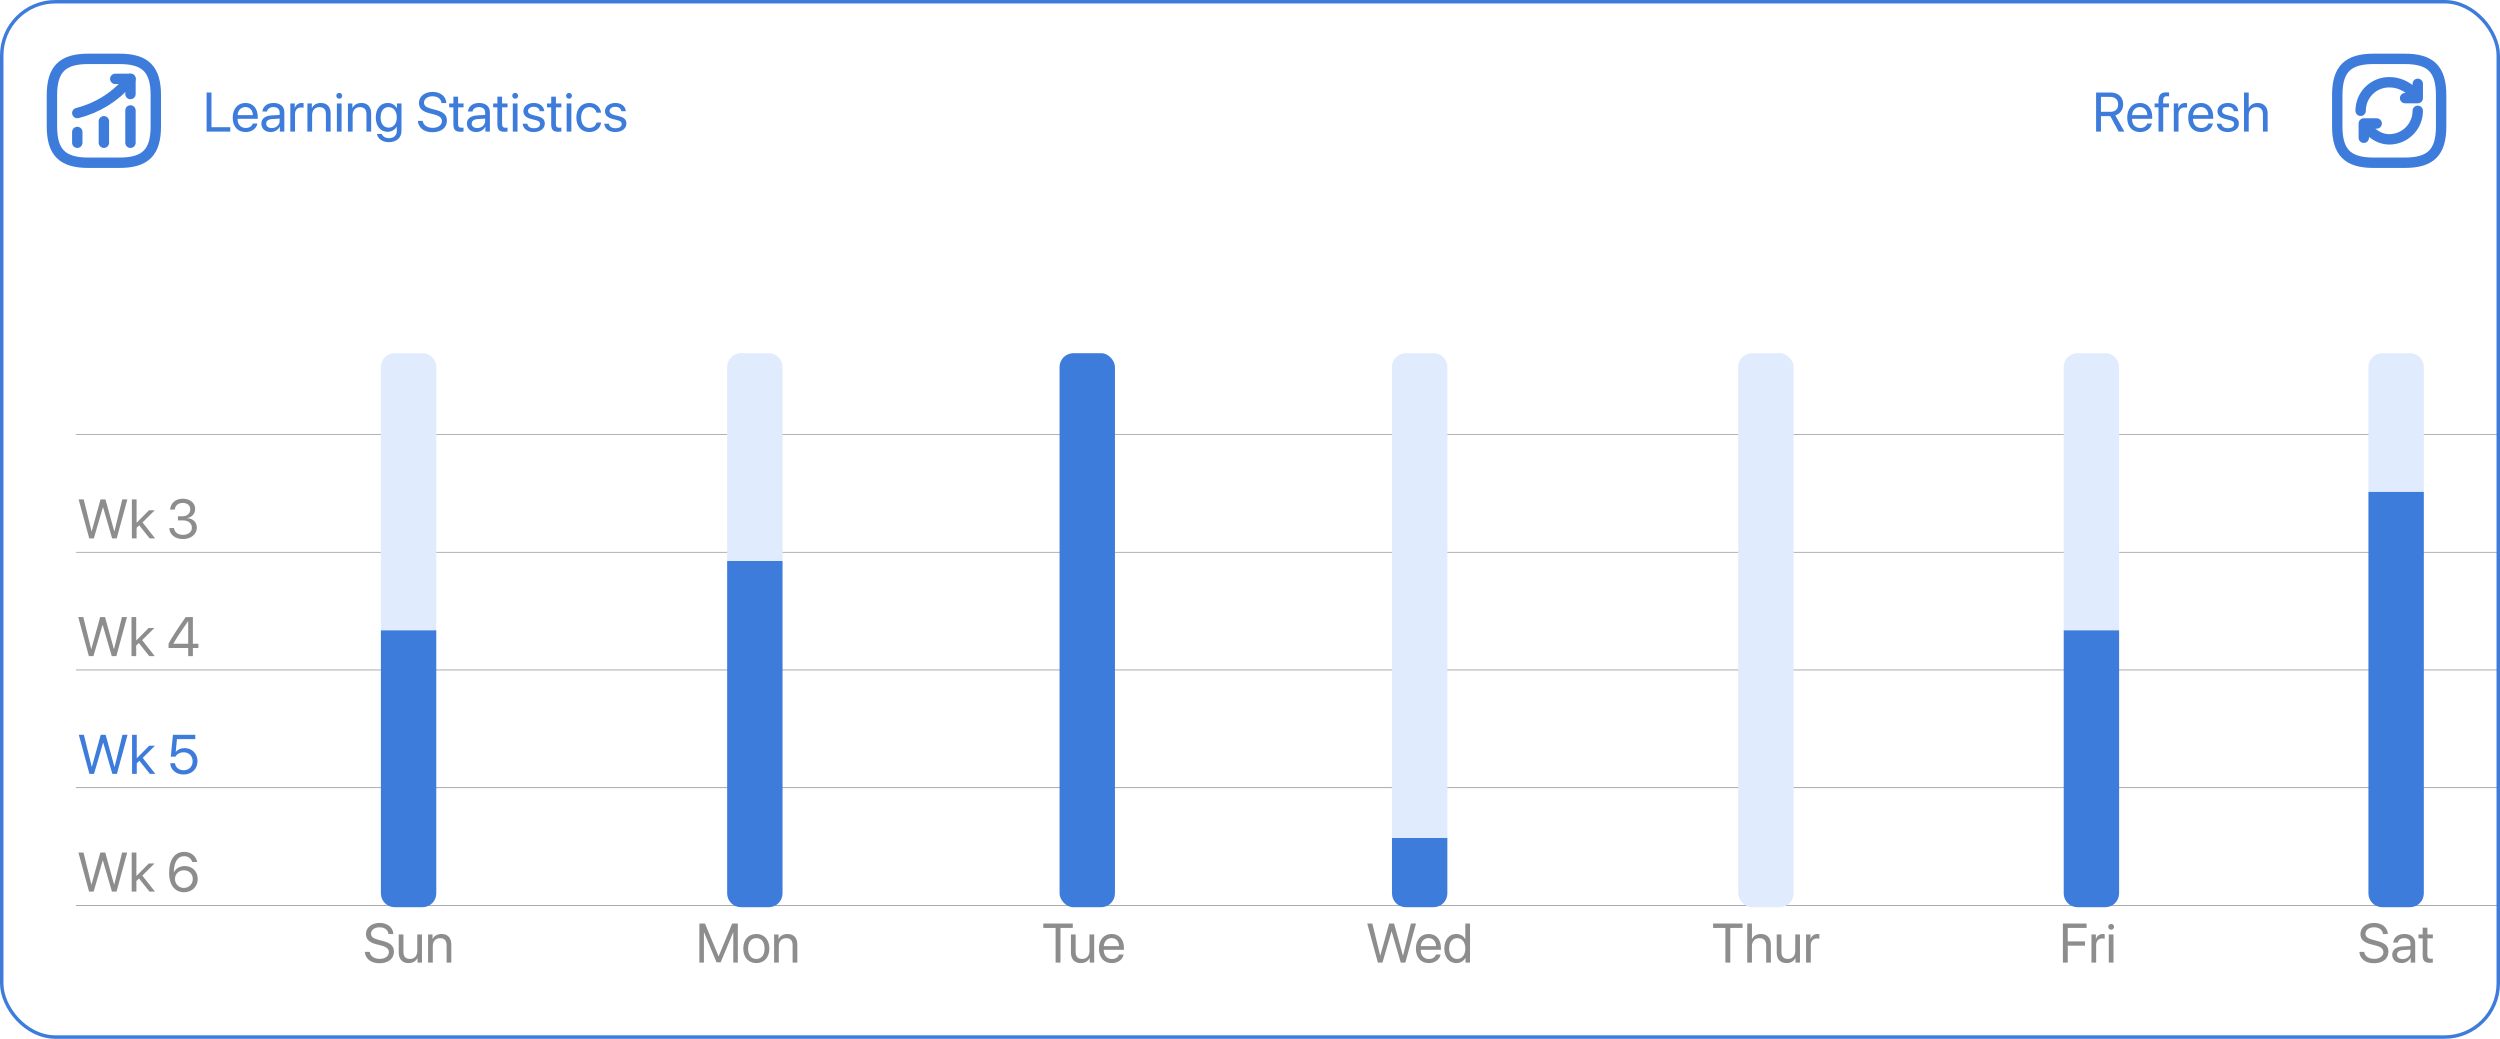 <svg width="361" height="150" viewBox="0 0 361 150" fill="none" xmlns="http://www.w3.org/2000/svg">
<g clip-path="url(#clip0_67_260)">
<path d="M11 62.745L372 62.745" stroke="#8D8D8D" stroke-width="0.1" stroke-linecap="round"/>
<path d="M11 79.745L372 79.745" stroke="#8D8D8D" stroke-width="0.1" stroke-linecap="round"/>
<path d="M11 96.745L372 96.745" stroke="#8D8D8D" stroke-width="0.1" stroke-linecap="round"/>
<path d="M11 113.745L372 113.745" stroke="#8D8D8D" stroke-width="0.1" stroke-linecap="round"/>
<path d="M11 130.745L372 130.745" stroke="#8D8D8D" stroke-width="0.1" stroke-linecap="round"/>
<path d="M14.797 90.273L13.496 94.745H12.832L11.297 89.109H12.031L13.16 93.71H13.191L14.461 89.109H15.172L16.441 93.71H16.473L17.602 89.109H18.336L16.801 94.745H16.137L14.836 90.273H14.797ZM19.668 92.487L21.465 90.683H22.289L20.527 92.437L22.344 94.745H21.555L20.047 92.855L19.668 93.214V94.745H18.988V89.109H19.668V92.487ZM27.172 94.745V93.573H24.34V92.937C24.82 92.046 25.48 91.019 26.812 89.109H27.852V92.956H28.648V93.573H27.852V94.745H27.172ZM25.035 92.941V92.956H27.172V89.695H27.16C26.094 91.218 25.48 92.159 25.035 92.941Z" fill="#8D8D8D"/>
<path d="M14.879 107.273L13.578 111.745H12.914L11.379 106.109H12.113L13.242 110.71H13.273L14.543 106.109H15.254L16.523 110.71H16.555L17.684 106.109H18.418L16.883 111.745H16.219L14.918 107.273H14.879ZM19.75 109.488L21.547 107.683H22.371L20.609 109.437L22.426 111.745H21.637L20.129 109.855L19.75 110.214V111.745H19.07V106.109H19.75V109.488ZM26.512 111.839C25.434 111.839 24.637 111.167 24.578 110.206H25.27C25.332 110.808 25.844 111.222 26.52 111.222C27.285 111.222 27.816 110.691 27.816 109.933C27.816 109.175 27.281 108.632 26.531 108.632C26.004 108.632 25.555 108.87 25.324 109.265H24.664L24.973 106.109H28.199V106.734H25.551L25.379 108.57H25.395C25.648 108.23 26.117 108.027 26.656 108.027C27.738 108.027 28.52 108.82 28.52 109.913C28.52 111.046 27.688 111.839 26.512 111.839Z" fill="#3D7CDB"/>
<path d="M14.852 73.273L13.551 77.745H12.887L11.352 72.109H12.086L13.215 76.71H13.246L14.516 72.109H15.227L16.496 76.71H16.527L17.656 72.109H18.391L16.855 77.745H16.191L14.891 73.273H14.852ZM19.723 75.487L21.52 73.683H22.344L20.582 75.437L22.398 77.745H21.609L20.102 75.855L19.723 76.214V77.745H19.043V72.109H19.723V75.487ZM25.695 75.144V74.55H26.371C27.02 74.55 27.473 74.132 27.473 73.562C27.473 73.003 27.094 72.624 26.379 72.624C25.73 72.624 25.301 72.995 25.238 73.585H24.562C24.641 72.628 25.352 72.015 26.41 72.015C27.418 72.015 28.18 72.62 28.18 73.468C28.18 74.175 27.727 74.683 27.023 74.808V74.823C27.875 74.874 28.422 75.402 28.422 76.195C28.422 77.163 27.539 77.839 26.434 77.839C25.254 77.839 24.5 77.187 24.449 76.253H25.125C25.188 76.831 25.668 77.23 26.426 77.23C27.172 77.23 27.707 76.808 27.707 76.218C27.707 75.554 27.207 75.144 26.402 75.144H25.695Z" fill="#8D8D8D"/>
<path d="M14.824 124.273L13.523 128.745H12.859L11.324 123.109H12.059L13.188 127.71H13.219L14.488 123.109H15.199L16.469 127.71H16.5L17.629 123.109H18.363L16.828 128.745H16.164L14.863 124.273H14.824ZM19.695 126.488L21.492 124.683H22.316L20.555 126.437L22.371 128.745H21.582L20.074 126.855L19.695 127.214V128.745H19.016V123.109H19.695V126.488ZM26.559 128.843C25.715 128.843 25.043 128.386 24.695 127.573C24.508 127.14 24.418 126.632 24.418 126.023C24.418 124.124 25.227 123.011 26.605 123.011C27.562 123.011 28.297 123.585 28.477 124.472H27.762C27.609 123.96 27.156 123.632 26.598 123.632C25.656 123.632 25.121 124.468 25.098 125.968H25.109C25.363 125.417 25.984 125.054 26.684 125.054C27.758 125.054 28.555 125.847 28.555 126.917C28.555 128.03 27.715 128.843 26.559 128.843ZM26.551 128.218C27.27 128.218 27.84 127.652 27.84 126.941C27.84 126.202 27.309 125.671 26.562 125.671C25.816 125.671 25.266 126.202 25.266 126.921C25.266 127.644 25.828 128.218 26.551 128.218Z" fill="#8D8D8D"/>
<path d="M55 91H63V129C63 130.105 62.105 131 61 131H57C55.895 131 55 130.105 55 129V91Z" fill="#3D7CDB"/>
<path d="M55 53C55 51.895 55.895 51 57 51H61C62.105 51 63 51.895 63 53V91H55V53Z" fill="#E0EBFD"/>
<path d="M52.684 137.449H53.391C53.457 138.059 54.035 138.461 54.84 138.461C55.602 138.461 56.156 138.059 56.156 137.504C56.156 137.027 55.824 136.734 55.066 136.539L54.344 136.352C53.305 136.086 52.844 135.629 52.844 134.863C52.844 133.926 53.664 133.27 54.836 133.27C55.957 133.27 56.77 133.934 56.801 134.879H56.098C56.035 134.273 55.547 133.902 54.812 133.902C54.082 133.902 53.574 134.281 53.574 134.832C53.574 135.258 53.887 135.512 54.652 135.711L55.242 135.867C56.41 136.16 56.883 136.609 56.883 137.418C56.883 138.449 56.07 139.094 54.773 139.094C53.578 139.094 52.75 138.445 52.684 137.449ZM60.934 134.938V139H60.289V138.34H60.273C60.031 138.809 59.609 139.07 58.984 139.07C58.098 139.07 57.578 138.496 57.578 137.574V134.938H58.258V137.453C58.258 138.113 58.566 138.469 59.195 138.469C59.855 138.469 60.254 138.016 60.254 137.324V134.938H60.934ZM61.816 139V134.938H62.457V135.586H62.473C62.699 135.148 63.133 134.867 63.762 134.867C64.652 134.867 65.168 135.441 65.168 136.363V139H64.488V136.484C64.488 135.828 64.18 135.469 63.555 135.469C62.914 135.469 62.496 135.922 62.496 136.609V139H61.816Z" fill="#8D8D8D"/>
<path d="M105 81H113V129C113 130.105 112.105 131 111 131H107C105.895 131 105 130.105 105 129V81Z" fill="#3D7CDB"/>
<path d="M105 53C105 51.895 105.895 51 107 51H111C112.105 51 113 51.895 113 53V81H105V53Z" fill="#E0EBFD"/>
<path d="M106.543 139H105.887V134.656H105.859L104.062 138.961H103.469L101.672 134.656H101.645V139H100.988V133.363H101.805L103.75 138.066H103.781L105.727 133.363H106.543V139ZM109.215 139.07C108.09 139.07 107.332 138.262 107.332 136.969C107.332 135.672 108.09 134.867 109.215 134.867C110.336 134.867 111.094 135.672 111.094 136.969C111.094 138.262 110.336 139.07 109.215 139.07ZM109.215 138.473C109.934 138.473 110.402 137.926 110.402 136.969C110.402 136.012 109.934 135.465 109.215 135.465C108.496 135.465 108.023 136.012 108.023 136.969C108.023 137.926 108.496 138.473 109.215 138.473ZM111.781 139V134.938H112.422V135.586H112.438C112.664 135.148 113.098 134.867 113.727 134.867C114.617 134.867 115.133 135.441 115.133 136.363V139H114.453V136.484C114.453 135.828 114.145 135.469 113.52 135.469C112.879 135.469 112.461 135.922 112.461 136.609V139H111.781Z" fill="#8D8D8D"/>
<rect x="153" y="51" width="8" height="80" rx="2" fill="#3D7CDB"/>
<path d="M153.133 139H152.43V133.996H150.652V133.363H154.91V133.996H153.133V139ZM158 134.938V139H157.355V138.34H157.34C157.098 138.809 156.676 139.07 156.051 139.07C155.164 139.07 154.645 138.496 154.645 137.574V134.938H155.324V137.453C155.324 138.113 155.633 138.469 156.262 138.469C156.922 138.469 157.32 138.016 157.32 137.324V134.938H158ZM160.512 135.457C159.875 135.457 159.43 135.945 159.387 136.621H161.594C161.578 135.941 161.152 135.457 160.512 135.457ZM161.578 137.836H162.246C162.129 138.547 161.441 139.07 160.555 139.07C159.391 139.07 158.684 138.262 158.684 136.984C158.684 135.723 159.402 134.867 160.523 134.867C161.621 134.867 162.297 135.664 162.297 136.895V137.152H159.383V137.191C159.383 137.969 159.84 138.48 160.57 138.48C161.086 138.48 161.465 138.219 161.578 137.836Z" fill="#8D8D8D"/>
<path d="M201 121H209V129C209 130.105 208.105 131 207 131H203C201.895 131 201 130.105 201 129V121Z" fill="#3D7CDB"/>
<path d="M201 53C201 51.895 201.895 51 203 51H207C208.105 51 209 51.895 209 53V121H201V53Z" fill="#E0EBFD"/>
<path d="M200.93 134.527L199.629 139H198.965L197.43 133.363H198.164L199.293 137.965H199.324L200.594 133.363H201.305L202.574 137.965H202.605L203.734 133.363H204.469L202.934 139H202.27L200.969 134.527H200.93ZM206.285 135.457C205.648 135.457 205.203 135.945 205.16 136.621H207.367C207.352 135.941 206.926 135.457 206.285 135.457ZM207.352 137.836H208.02C207.902 138.547 207.215 139.07 206.328 139.07C205.164 139.07 204.457 138.262 204.457 136.984C204.457 135.723 205.176 134.867 206.297 134.867C207.395 134.867 208.07 135.664 208.07 136.895V137.152H205.156V137.191C205.156 137.969 205.613 138.48 206.344 138.48C206.859 138.48 207.238 138.219 207.352 137.836ZM210.297 139.07C209.262 139.07 208.559 138.242 208.559 136.969C208.559 135.695 209.258 134.867 210.281 134.867C210.863 134.867 211.332 135.152 211.574 135.598H211.59V133.363H212.27V139H211.621V138.312H211.609C211.348 138.781 210.883 139.07 210.297 139.07ZM210.426 135.465C209.707 135.465 209.254 136.051 209.254 136.969C209.254 137.891 209.707 138.473 210.426 138.473C211.125 138.473 211.594 137.879 211.594 136.969C211.594 136.062 211.125 135.465 210.426 135.465Z" fill="#8D8D8D"/>
<rect x="251" y="51" width="8" height="80" rx="2" fill="#E0EBFD"/>
<path d="M249.852 139H249.148V133.996H247.371V133.363H251.629V133.996H249.852V139ZM252.301 139V133.363H252.98V135.586H252.996C253.223 135.133 253.668 134.867 254.285 134.867C255.176 134.867 255.715 135.469 255.715 136.375V139H255.035V136.5C255.035 135.855 254.711 135.469 254.074 135.469C253.398 135.469 252.98 135.93 252.98 136.633V139H252.301ZM259.914 134.938V139H259.27V138.34H259.254C259.012 138.809 258.59 139.07 257.965 139.07C257.078 139.07 256.559 138.496 256.559 137.574V134.938H257.238V137.453C257.238 138.113 257.547 138.469 258.176 138.469C258.836 138.469 259.234 138.016 259.234 137.324V134.938H259.914ZM260.797 139V134.938H261.438V135.602H261.453C261.586 135.152 261.961 134.867 262.438 134.867C262.555 134.867 262.656 134.887 262.711 134.895V135.555C262.656 135.535 262.512 135.516 262.348 135.516C261.82 135.516 261.477 135.895 261.477 136.469V139H260.797Z" fill="#8D8D8D"/>
<path d="M298 91H306V129C306 130.105 305.105 131 304 131H300C298.895 131 298 130.105 298 129V91Z" fill="#3D7CDB"/>
<path d="M298 53C298 51.895 298.895 51 300 51H304C305.105 51 306 51.895 306 53V91H298V53Z" fill="#E0EBFD"/>
<path d="M298.586 139H297.883V133.363H301.305V133.996H298.586V135.934H301.082V136.559H298.586V139ZM302.004 139V134.938H302.645V135.602H302.66C302.793 135.152 303.168 134.867 303.645 134.867C303.762 134.867 303.863 134.887 303.918 134.895V135.555C303.863 135.535 303.719 135.516 303.555 135.516C303.027 135.516 302.684 135.895 302.684 136.469V139H302.004ZM304.508 139V134.938H305.188V139H304.508ZM304.848 134.254C304.617 134.254 304.426 134.062 304.426 133.832C304.426 133.598 304.617 133.41 304.848 133.41C305.082 133.41 305.273 133.598 305.273 133.832C305.273 134.062 305.082 134.254 304.848 134.254Z" fill="#8D8D8D"/>
<path d="M342 71H350V129C350 130.105 349.105 131 348 131H344C342.895 131 342 130.105 342 129V71Z" fill="#3D7CDB"/>
<path d="M342 53C342 51.895 342.895 51 344 51H348C349.105 51 350 51.895 350 53V71H342V53Z" fill="#E0EBFD"/>
<path d="M340.688 137.449H341.395C341.461 138.059 342.039 138.461 342.844 138.461C343.605 138.461 344.16 138.059 344.16 137.504C344.16 137.027 343.828 136.734 343.07 136.539L342.348 136.352C341.309 136.086 340.848 135.629 340.848 134.863C340.848 133.926 341.668 133.27 342.84 133.27C343.961 133.27 344.773 133.934 344.805 134.879H344.102C344.039 134.273 343.551 133.902 342.816 133.902C342.086 133.902 341.578 134.281 341.578 134.832C341.578 135.258 341.891 135.512 342.656 135.711L343.246 135.867C344.414 136.16 344.887 136.609 344.887 137.418C344.887 138.449 344.074 139.094 342.777 139.094C341.582 139.094 340.754 138.445 340.688 137.449ZM346.941 138.492C347.582 138.492 348.074 138.043 348.074 137.457V137.125L346.988 137.191C346.441 137.227 346.129 137.469 346.129 137.852C346.129 138.238 346.453 138.492 346.941 138.492ZM346.789 139.07C345.98 139.07 345.438 138.582 345.438 137.852C345.438 137.156 345.973 136.719 346.91 136.664L348.074 136.598V136.258C348.074 135.762 347.746 135.465 347.184 135.465C346.66 135.465 346.332 135.711 346.246 136.109H345.59C345.637 135.406 346.238 134.867 347.199 134.867C348.152 134.867 348.754 135.383 348.754 136.191V139H348.109V138.301H348.094C347.852 138.766 347.336 139.07 346.789 139.07ZM349.836 133.957H350.516V134.938H351.305V135.496H350.516V137.91C350.516 138.281 350.672 138.449 351.02 138.449C351.098 138.449 351.254 138.438 351.301 138.43V139C351.219 139.02 351.031 139.031 350.871 139.031C350.125 139.031 349.836 138.727 349.836 137.945V135.496H349.23V134.938H349.836V133.957Z" fill="#8D8D8D"/>
<path d="M11.16 20.613V19.06" stroke="#3D7CDB" stroke-width="1.5" stroke-linecap="round"/>
<path d="M15 20.613V17.508" stroke="#3D7CDB" stroke-width="1.5" stroke-linecap="round"/>
<path d="M18.84 20.613V15.947" stroke="#3D7CDB" stroke-width="1.5" stroke-linecap="round"/>
<path d="M18.84 11.387L18.495 11.793C16.582 14.027 14.018 15.61 11.16 16.323" stroke="#3D7CDB" stroke-width="1.5" stroke-linecap="round"/>
<path d="M16.642 11.387H18.84V13.578" stroke="#3D7CDB" stroke-width="1.5" stroke-linecap="round" stroke-linejoin="round"/>
<path d="M12.75 23.5H17.25C21 23.5 22.5 22 22.5 18.25V13.75C22.5 10 21 8.5 17.25 8.5H12.75C9 8.5 7.5 10 7.5 13.75V18.25C7.5 22 9 23.5 12.75 23.5Z" stroke="#3D7CDB" stroke-width="1.5" stroke-linecap="round" stroke-linejoin="round"/>
<path d="M33.254 18.367V19H29.832V13.363H30.535V18.367H33.254ZM35.434 15.457C34.797 15.457 34.352 15.945 34.309 16.621H36.516C36.5 15.941 36.074 15.457 35.434 15.457ZM36.5 17.836H37.168C37.051 18.547 36.363 19.07 35.477 19.07C34.312 19.07 33.605 18.262 33.605 16.984C33.605 15.723 34.324 14.867 35.445 14.867C36.543 14.867 37.219 15.664 37.219 16.895V17.152H34.305V17.191C34.305 17.969 34.762 18.48 35.492 18.48C36.008 18.48 36.387 18.219 36.5 17.836ZM39.246 18.492C39.887 18.492 40.379 18.043 40.379 17.457V17.125L39.293 17.191C38.746 17.227 38.434 17.469 38.434 17.852C38.434 18.238 38.758 18.492 39.246 18.492ZM39.094 19.07C38.285 19.07 37.742 18.582 37.742 17.852C37.742 17.156 38.277 16.719 39.215 16.664L40.379 16.598V16.258C40.379 15.762 40.051 15.465 39.488 15.465C38.965 15.465 38.637 15.711 38.551 16.109H37.895C37.941 15.406 38.543 14.867 39.504 14.867C40.457 14.867 41.059 15.383 41.059 16.191V19H40.414V18.301H40.398C40.156 18.766 39.641 19.07 39.094 19.07ZM41.922 19V14.938H42.562V15.602H42.578C42.711 15.152 43.086 14.867 43.562 14.867C43.68 14.867 43.781 14.887 43.836 14.895V15.555C43.781 15.535 43.637 15.516 43.473 15.516C42.945 15.516 42.602 15.895 42.602 16.469V19H41.922ZM44.391 19V14.938H45.031V15.586H45.047C45.273 15.148 45.707 14.867 46.336 14.867C47.227 14.867 47.742 15.441 47.742 16.363V19H47.062V16.484C47.062 15.828 46.754 15.469 46.129 15.469C45.488 15.469 45.07 15.922 45.07 16.609V19H44.391ZM48.645 19V14.938H49.324V19H48.645ZM48.984 14.254C48.754 14.254 48.562 14.062 48.562 13.832C48.562 13.598 48.754 13.41 48.984 13.41C49.219 13.41 49.41 13.598 49.41 13.832C49.41 14.062 49.219 14.254 48.984 14.254ZM50.242 19V14.938H50.883V15.586H50.898C51.125 15.148 51.559 14.867 52.188 14.867C53.078 14.867 53.594 15.441 53.594 16.363V19H52.914V16.484C52.914 15.828 52.605 15.469 51.98 15.469C51.34 15.469 50.922 15.922 50.922 16.609V19H50.242ZM56.113 18.434C56.82 18.434 57.293 17.848 57.293 16.953C57.293 16.059 56.82 15.465 56.113 15.465C55.414 15.465 54.957 16.043 54.957 16.953C54.957 17.863 55.414 18.434 56.113 18.434ZM56.137 20.531C55.242 20.531 54.535 20.027 54.422 19.336H55.121C55.254 19.707 55.656 19.953 56.164 19.953C56.867 19.953 57.293 19.547 57.293 18.941V18.301H57.277C57.027 18.742 56.547 19.031 55.977 19.031C54.941 19.031 54.262 18.215 54.262 16.953C54.262 15.68 54.941 14.867 55.992 14.867C56.566 14.867 57.043 15.148 57.312 15.621H57.324V14.938H57.973V18.918C57.973 19.887 57.258 20.531 56.137 20.531ZM60.336 17.449H61.043C61.109 18.059 61.688 18.461 62.492 18.461C63.254 18.461 63.809 18.059 63.809 17.504C63.809 17.027 63.477 16.734 62.719 16.539L61.996 16.352C60.957 16.086 60.496 15.629 60.496 14.863C60.496 13.926 61.316 13.27 62.488 13.27C63.609 13.27 64.422 13.934 64.453 14.879H63.75C63.688 14.273 63.199 13.902 62.465 13.902C61.734 13.902 61.227 14.281 61.227 14.832C61.227 15.258 61.539 15.512 62.305 15.711L62.895 15.867C64.062 16.16 64.535 16.609 64.535 17.418C64.535 18.449 63.723 19.094 62.426 19.094C61.23 19.094 60.402 18.445 60.336 17.449ZM65.469 13.957H66.148V14.938H66.938V15.496H66.148V17.91C66.148 18.281 66.305 18.449 66.652 18.449C66.731 18.449 66.887 18.438 66.934 18.43V19C66.852 19.02 66.664 19.031 66.504 19.031C65.758 19.031 65.469 18.727 65.469 17.945V15.496H64.863V14.938H65.469V13.957ZM68.926 18.492C69.566 18.492 70.059 18.043 70.059 17.457V17.125L68.973 17.191C68.426 17.227 68.113 17.469 68.113 17.852C68.113 18.238 68.438 18.492 68.926 18.492ZM68.773 19.07C67.965 19.07 67.422 18.582 67.422 17.852C67.422 17.156 67.957 16.719 68.894 16.664L70.059 16.598V16.258C70.059 15.762 69.731 15.465 69.168 15.465C68.644 15.465 68.316 15.711 68.231 16.109H67.574C67.621 15.406 68.223 14.867 69.184 14.867C70.137 14.867 70.738 15.383 70.738 16.191V19H70.094V18.301H70.078C69.836 18.766 69.32 19.07 68.773 19.07ZM71.82 13.957H72.5V14.938H73.289V15.496H72.5V17.91C72.5 18.281 72.656 18.449 73.004 18.449C73.082 18.449 73.238 18.438 73.285 18.43V19C73.203 19.02 73.016 19.031 72.856 19.031C72.109 19.031 71.82 18.727 71.82 17.945V15.496H71.215V14.938H71.82V13.957ZM74.051 19V14.938H74.731V19H74.051ZM74.391 14.254C74.16 14.254 73.969 14.062 73.969 13.832C73.969 13.598 74.16 13.41 74.391 13.41C74.625 13.41 74.816 13.598 74.816 13.832C74.816 14.062 74.625 14.254 74.391 14.254ZM75.578 16.059C75.578 15.363 76.199 14.867 77.094 14.867C77.934 14.867 78.551 15.367 78.582 16.055H77.934C77.887 15.664 77.57 15.422 77.07 15.422C76.574 15.422 76.246 15.668 76.246 16.023C76.246 16.305 76.461 16.492 76.922 16.609L77.551 16.762C78.371 16.969 78.668 17.266 78.668 17.863C78.668 18.57 78 19.07 77.051 19.07C76.16 19.07 75.539 18.586 75.469 17.867H76.148C76.223 18.289 76.543 18.516 77.094 18.516C77.644 18.516 77.984 18.281 77.984 17.914C77.984 17.625 77.816 17.469 77.359 17.348L76.644 17.164C75.93 16.98 75.578 16.613 75.578 16.059ZM79.594 13.957H80.273V14.938H81.062V15.496H80.273V17.91C80.273 18.281 80.43 18.449 80.777 18.449C80.856 18.449 81.012 18.438 81.059 18.43V19C80.977 19.02 80.789 19.031 80.629 19.031C79.883 19.031 79.594 18.727 79.594 17.945V15.496H78.988V14.938H79.594V13.957ZM81.824 19V14.938H82.504V19H81.824ZM82.164 14.254C81.934 14.254 81.742 14.062 81.742 13.832C81.742 13.598 81.934 13.41 82.164 13.41C82.398 13.41 82.59 13.598 82.59 13.832C82.59 14.062 82.398 14.254 82.164 14.254ZM86.797 16.27H86.133C86.035 15.828 85.691 15.465 85.094 15.465C84.391 15.465 83.914 16.047 83.914 16.969C83.914 17.914 84.398 18.473 85.102 18.473C85.656 18.473 86.019 18.18 86.137 17.691H86.805C86.699 18.5 86.019 19.07 85.098 19.07C83.973 19.07 83.223 18.277 83.223 16.969C83.223 15.688 83.969 14.867 85.09 14.867C86.106 14.867 86.711 15.539 86.797 16.27ZM87.359 16.059C87.359 15.363 87.981 14.867 88.875 14.867C89.715 14.867 90.332 15.367 90.363 16.055H89.715C89.668 15.664 89.352 15.422 88.852 15.422C88.356 15.422 88.027 15.668 88.027 16.023C88.027 16.305 88.242 16.492 88.703 16.609L89.332 16.762C90.152 16.969 90.449 17.266 90.449 17.863C90.449 18.57 89.781 19.07 88.832 19.07C87.941 19.07 87.32 18.586 87.25 17.867H87.93C88.004 18.289 88.324 18.516 88.875 18.516C89.426 18.516 89.766 18.281 89.766 17.914C89.766 17.625 89.598 17.469 89.141 17.348L88.426 17.164C87.711 16.98 87.359 16.613 87.359 16.059Z" fill="#3D7CDB"/>
<path d="M303.379 13.988V16.148H304.727C305.449 16.148 305.859 15.758 305.859 15.066C305.859 14.391 305.422 13.988 304.695 13.988H303.379ZM303.379 16.77V19H302.676V13.363H304.789C305.875 13.363 306.586 14.027 306.586 15.043C306.586 15.828 306.16 16.438 305.453 16.66L306.758 19H305.934L304.727 16.77H303.379ZM308.996 15.457C308.359 15.457 307.914 15.945 307.871 16.621H310.078C310.062 15.941 309.637 15.457 308.996 15.457ZM310.062 17.836H310.73C310.613 18.547 309.926 19.07 309.039 19.07C307.875 19.07 307.168 18.262 307.168 16.984C307.168 15.723 307.887 14.867 309.008 14.867C310.105 14.867 310.781 15.664 310.781 16.895V17.152H307.867V17.191C307.867 17.969 308.324 18.48 309.055 18.48C309.57 18.48 309.949 18.219 310.062 17.836ZM311.688 19V15.496H311.121V14.938H311.688V14.484C311.688 13.703 312.051 13.332 312.801 13.332C312.953 13.332 313.117 13.348 313.215 13.363V13.914C313.133 13.902 313.02 13.891 312.906 13.891C312.539 13.891 312.363 14.086 312.363 14.488V14.938H313.195V15.496H312.367V19H311.688ZM313.898 19V14.938H314.539V15.602H314.555C314.688 15.152 315.062 14.867 315.539 14.867C315.656 14.867 315.758 14.887 315.812 14.895V15.555C315.758 15.535 315.613 15.516 315.449 15.516C314.922 15.516 314.578 15.895 314.578 16.469V19H313.898ZM317.801 15.457C317.164 15.457 316.719 15.945 316.676 16.621H318.883C318.867 15.941 318.441 15.457 317.801 15.457ZM318.867 17.836H319.535C319.418 18.547 318.73 19.07 317.844 19.07C316.68 19.07 315.973 18.262 315.973 16.984C315.973 15.723 316.691 14.867 317.812 14.867C318.91 14.867 319.586 15.664 319.586 16.895V17.152H316.672V17.191C316.672 17.969 317.129 18.48 317.859 18.48C318.375 18.48 318.754 18.219 318.867 17.836ZM320.203 16.059C320.203 15.363 320.824 14.867 321.719 14.867C322.559 14.867 323.176 15.367 323.207 16.055H322.559C322.512 15.664 322.195 15.422 321.695 15.422C321.199 15.422 320.871 15.668 320.871 16.023C320.871 16.305 321.086 16.492 321.547 16.609L322.176 16.762C322.996 16.969 323.293 17.266 323.293 17.863C323.293 18.57 322.625 19.07 321.676 19.07C320.785 19.07 320.164 18.586 320.094 17.867H320.773C320.848 18.289 321.168 18.516 321.719 18.516C322.27 18.516 322.609 18.281 322.609 17.914C322.609 17.625 322.441 17.469 321.984 17.348L321.27 17.164C320.555 16.98 320.203 16.613 320.203 16.059ZM324.035 19V13.363H324.715V15.586H324.73C324.957 15.133 325.402 14.867 326.02 14.867C326.91 14.867 327.449 15.469 327.449 16.375V19H326.77V16.5C326.77 15.855 326.445 15.469 325.809 15.469C325.133 15.469 324.715 15.93 324.715 16.633V19H324.035Z" fill="#3D7CDB"/>
<path d="M342.75 23.5H347.25C351 23.5 352.5 22 352.5 18.25V13.75C352.5 10 351 8.5 347.25 8.5H342.75C339 8.5 337.5 10 337.5 13.75V18.25C337.5 22 339 23.5 342.75 23.5Z" stroke="#3D7CDB" stroke-width="1.5" stroke-linecap="round" stroke-linejoin="round"/>
<path d="M349.125 16C349.125 18.28 347.28 20.125 345 20.125C342.72 20.125 341.332 17.83 341.332 17.83M341.332 17.83H343.192M341.332 17.83V19.892M340.875 16C340.875 13.72 342.705 11.875 345 11.875C347.753 11.875 349.125 14.17 349.125 14.17M349.125 14.17V12.107M349.125 14.17H347.295" stroke="#3D7CDB" stroke-width="1.5" stroke-linecap="round" stroke-linejoin="round"/>
</g>
<rect x="0.25" y="0.25" width="360.5" height="149.5" rx="7.75" stroke="#3D7CDB" stroke-width="0.5"/>
<defs>
<clipPath id="clip0_67_260">
<rect width="361" height="150" rx="8" fill="white"/>
</clipPath>
</defs>
</svg>
